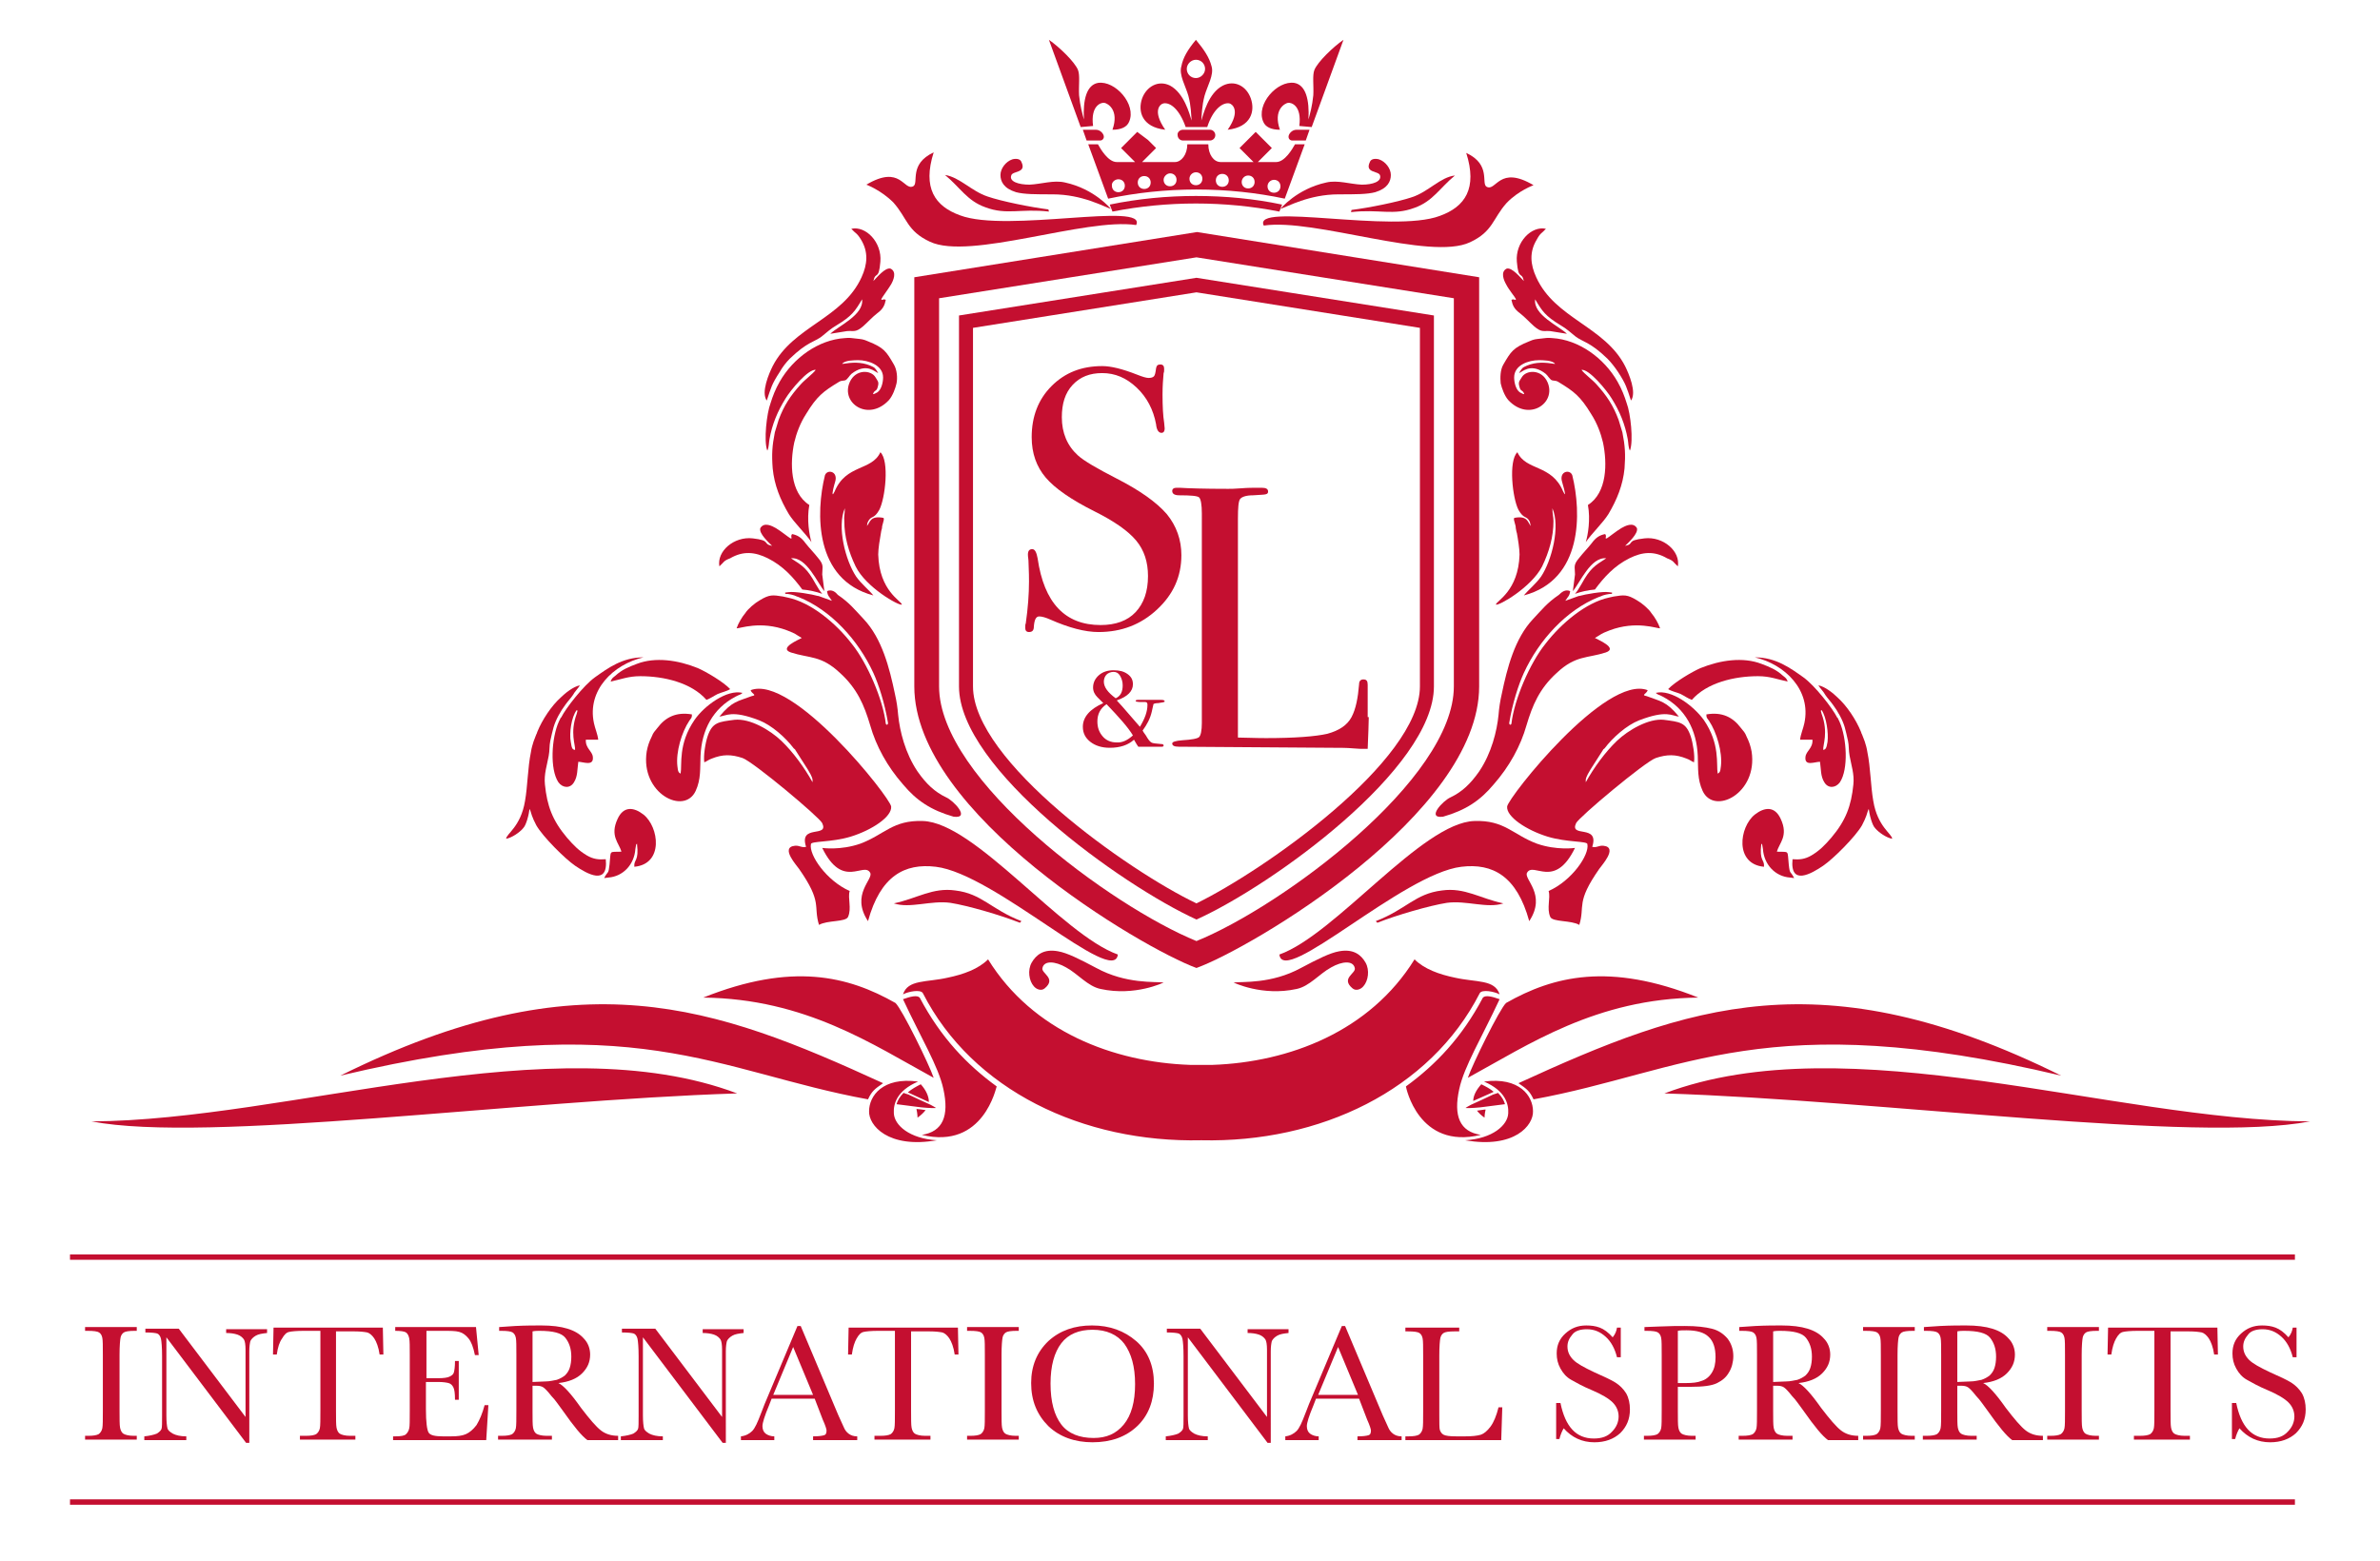 <?xml version="1.0" encoding="utf-8"?>
<!-- Generator: Adobe Illustrator 25.0.1, SVG Export Plug-In . SVG Version: 6.00 Build 0)  -->
<svg version="1.1" id="Layer_1" xmlns="http://www.w3.org/2000/svg" xmlns:xlink="http://www.w3.org/1999/xlink" x="0px" y="0px"
	 viewBox="0 0 442 290" style="enable-background:new 0 0 442 290;" xml:space="preserve">
<style type="text/css">
	.st0{opacity:8.000000e-02;}
	.st1{fill:#DD102D;}
	.st2{fill-rule:evenodd;clip-rule:evenodd;fill:#DD102D;}
	.st3{fill-rule:evenodd;clip-rule:evenodd;}
	.st4{fill:none;stroke:#000000;stroke-width:0.559;stroke-miterlimit:10;}
	.st5{fill:#C40F30;}
	.st6{fill-rule:evenodd;clip-rule:evenodd;fill:#C40F30;}
	.st7{fill:#C40F30;stroke:#C40F30;stroke-miterlimit:10;}
	.st8{fill:none;stroke:#000000;stroke-width:0.287;stroke-miterlimit:10;}
	.st9{fill:#BF0428;}
	.st10{opacity:8.000000e-02;fill:none;stroke:#000000;stroke-width:2;stroke-miterlimit:10;}
	.st11{fill:#FFFFFF;}
</style>
<g>
	<path class="st5" d="M219.4,103.1c0,4-1.5,7.3-4.5,10.1c-3,2.8-6.6,4.2-10.9,4.2c-2.5,0-5.5-0.8-8.9-2.3c-0.9-0.4-1.6-0.6-2.1-0.6
		c-0.6,0-0.9,0.6-1,1.9c0,0.7-0.3,1-0.9,1c-0.5,0-0.7-0.3-0.7-0.8c0-0.4,0-0.6,0.1-0.8c0.4-2.8,0.6-5.4,0.6-7.8c0-0.5,0-1.7-0.1-3.9
		c0-0.3-0.1-0.6-0.1-1.1c0-0.7,0.3-1,0.8-1c0.5,0,0.8,0.6,1,1.7c1.2,8.3,5.1,12.4,11.7,12.4c2.8,0,5-0.8,6.5-2.4
		c1.5-1.6,2.3-3.8,2.3-6.7c0-2.6-0.7-4.8-2.2-6.6c-1.5-1.8-4.1-3.6-7.7-5.4c-4.4-2.2-7.4-4.3-9.1-6.3c-1.7-2-2.6-4.5-2.6-7.5
		c0-3.8,1.2-7,3.7-9.5c2.5-2.5,5.6-3.7,9.4-3.7c1.6,0,3.7,0.5,6.5,1.6c1,0.4,1.7,0.6,2.1,0.6c0.5,0,0.8-0.1,1-0.3
		c0.2-0.2,0.3-0.7,0.4-1.5c0.1-0.5,0.3-0.7,0.8-0.7c0.5,0,0.7,0.3,0.7,0.8c0,0.4,0,0.6-0.1,0.8c-0.1,1.1-0.2,2.4-0.2,4
		c0,2.2,0.1,4,0.3,5.2l0.1,1.1c0,0.5-0.2,0.8-0.6,0.8c-0.5,0-0.9-0.5-1-1.6c-0.5-2.7-1.7-5-3.6-6.8c-1.9-1.8-4-2.7-6.4-2.7
		c-2.3,0-4.1,0.7-5.5,2.2c-1.4,1.5-2,3.5-2,6c0,2.9,1,5.3,3,7.1c1.1,1,3.5,2.4,7.2,4.3c4.3,2.2,7.4,4.4,9.3,6.6
		C218.5,97.7,219.4,100.3,219.4,103.1z"/>
</g>
<g>
	<path class="st5" d="M216.3,130.3c0,0.1-0.4,0.2-1.2,0.3c-0.5,0-0.8,0.1-0.9,0.2c0,0,0,0.2-0.1,0.5l-0.2,0.9
		c-0.3,1.3-0.9,2.4-1.7,3.5c0.1,0.2,0.3,0.5,0.6,0.9c0.4,0.7,0.7,1.1,1,1.3c0.3,0.2,0.9,0.2,1.8,0.3c0.4,0,0.5,0.1,0.5,0.3
		c0,0.1-0.1,0.2-0.3,0.2c-0.2,0-0.6,0-1.1,0c-0.6,0-1.1,0-1.6,0c-0.7,0-1.3,0-1.7,0c-0.1-0.1-0.4-0.6-0.8-1.3
		c-1.1,1-2.6,1.5-4.5,1.5c-1.5,0-2.7-0.4-3.6-1.1s-1.4-1.6-1.4-2.8c0-1.8,1.3-3.3,3.8-4.4c-0.6-0.6-1-1-1.1-1.1
		c-0.5-0.5-0.8-1.1-0.8-1.8c0-0.9,0.4-1.7,1.1-2.3s1.6-0.9,2.7-0.9c1.1,0,1.9,0.2,2.6,0.7c0.7,0.5,1,1.1,1,1.9c0,1.3-1,2.3-3,3
		l1,1.1c0.8,0.9,1.9,2.2,3.3,3.8c0.9-1.5,1.4-2.8,1.4-4.1c0-0.3-0.1-0.5-0.4-0.5h-0.2c-0.1,0-0.3,0-0.6,0c-0.7,0-1-0.1-1-0.2
		c0-0.1,0.1-0.2,0.4-0.2c0.3,0,1.3,0,3,0h1.4C216.1,130,216.3,130.1,216.3,130.3z M210.4,136.6c-0.9-1.5-2.6-3.4-4.9-5.8
		c-1.2,0.8-1.7,1.9-1.7,3.2c0,1.1,0.3,2,1,2.8c0.6,0.7,1.5,1.1,2.5,1.1C208.4,138,209.4,137.5,210.4,136.6z M208.5,127.3
		c0-0.7-0.2-1.3-0.5-1.8s-0.7-0.7-1.2-0.7c-0.5,0-1,0.2-1.3,0.5c-0.3,0.3-0.5,0.8-0.5,1.3c0,1,0.7,2,2.2,3.1
		C208.1,129.3,208.5,128.5,208.5,127.3z"/>
</g>
<g>
	<path class="st5" d="M254.2,133.2c0,1.2-0.1,3.2-0.2,5.9h-0.8c-0.3,0-0.9,0-2-0.1c-1.1-0.1-2.3-0.1-3.6-0.1l-28.7-0.2
		c-0.8,0-1.2-0.2-1.2-0.6c0-0.3,0.6-0.5,1.9-0.6c1.7-0.1,2.8-0.3,3.1-0.6c0.3-0.3,0.5-1.2,0.5-2.6V95.4c0-1.7-0.2-2.7-0.5-3
		c-0.3-0.3-1.6-0.4-3.7-0.4c-0.9,0-1.3-0.3-1.3-0.8c0-0.4,0.3-0.6,0.8-0.6h0.6c1.5,0.1,4.5,0.2,9,0.2c0.4,0,1.2,0,2.4-0.1
		c1.2-0.1,2.2-0.1,3-0.1h0.8c0.8,0,1.2,0.2,1.2,0.7c0,0.3-0.1,0.4-0.4,0.5c-0.3,0.1-1,0.1-2.4,0.2c-1.3,0-2.1,0.3-2.4,0.7
		c-0.3,0.4-0.4,1.6-0.4,3.6V137c1.2,0,3,0.1,5.2,0.1c5.4,0,9.2-0.3,11.4-0.8c2.2-0.6,3.7-1.6,4.5-3.1c0.8-1.5,1.2-3.6,1.4-6.1
		c0-0.6,0.3-0.9,0.8-0.9c0.6,0,0.8,0.3,0.8,1v1.7c0,0.1,0,0.3,0,0.6c0,0.3,0,0.6,0,1V133.2z"/>
</g>
<g>
	<path class="st5" d="M15.8,247.2v-0.7h9.6v0.7h-0.4c-1,0-1.7,0.1-2,0.3c-0.3,0.2-0.5,0.5-0.6,0.9c-0.1,0.5-0.2,1.6-0.2,3.3V262
		c0,1.6,0,2.7,0.1,3.2s0.3,0.9,0.6,1.1c0.3,0.2,1,0.4,1.9,0.4h0.6v0.7h-9.6v-0.7h0.6c0.9,0,1.5-0.1,1.9-0.3c0.3-0.2,0.6-0.6,0.7-1.1
		s0.1-1.6,0.1-3.3v-10.3c0-1.7,0-2.7-0.1-3.2s-0.3-0.8-0.6-1c-0.3-0.2-1-0.3-2.1-0.3H15.8z"/>
	<path class="st5" d="M45.7,268l-14.8-19.6v14.5c0,1.2,0.1,2,0.2,2.4s0.5,0.7,1,1c0.6,0.3,1.4,0.5,2.5,0.5v0.7h-7.8v-0.7
		c1-0.1,1.8-0.3,2.3-0.5c0.5-0.3,0.8-0.6,0.9-0.9c0.1-0.3,0.1-1.1,0.1-2.4v-11.1c0-1.6-0.1-2.7-0.2-3.2s-0.4-0.9-0.7-1
		s-1-0.2-2.2-0.2v-0.7h6.2l12.4,16.4v-12.5c0-0.9-0.1-1.6-0.3-1.9s-0.6-0.7-1.2-0.9c-0.6-0.2-1.3-0.3-2.1-0.3v-0.7h7.6v0.7
		c-0.9,0.1-1.6,0.2-2.1,0.5s-0.8,0.6-1,1c-0.1,0.4-0.2,1-0.2,1.9V268H45.7z"/>
	<path class="st5" d="M51.4,251.6h-0.7l0.1-5h20.3l0.1,5h-0.7c-0.2-1.4-0.6-2.4-1-3c-0.4-0.6-0.9-1-1.3-1.1
		c-0.5-0.1-1.3-0.2-2.4-0.2h-3.4V262c0,1.6,0,2.7,0.1,3.2c0.1,0.5,0.3,0.9,0.6,1.1c0.3,0.2,1,0.4,1.9,0.4h1v0.7H55.7v-0.7h1.1
		c0.9,0,1.5-0.1,1.9-0.3c0.3-0.2,0.6-0.6,0.7-1.1s0.1-1.6,0.1-3.3v-14.8h-3.1c-1.3,0-2.3,0.1-2.7,0.2c-0.5,0.1-0.9,0.5-1.3,1.2
		C51.9,249.3,51.6,250.2,51.4,251.6z"/>
	<path class="st5" d="M90,261h0.7l-0.4,6.5H73v-0.7h0.4c1,0,1.7-0.1,2-0.4s0.5-0.6,0.6-1.1c0.1-0.4,0.1-1.5,0.1-3.3v-10.3
		c0-1.6,0-2.6-0.1-3.1c-0.1-0.5-0.3-0.9-0.6-1.1c-0.3-0.2-1-0.3-2-0.3v-0.7h15l0.5,5.2h-0.7c-0.3-1.5-0.7-2.5-1.2-3.1s-1-1-1.7-1.2
		c-0.7-0.2-1.7-0.2-3.2-0.2h-2.9v8.8h2.2c1,0,1.7-0.1,2.1-0.3c0.4-0.2,0.7-0.4,0.8-0.8c0.1-0.4,0.2-1,0.2-2.1h0.7v7.2h-0.7
		c0-1.2-0.1-1.9-0.3-2.3c-0.2-0.4-0.5-0.7-0.9-0.8c-0.4-0.1-1-0.2-1.9-0.2h-2.3v5c0,2.5,0.2,3.9,0.5,4.4s1.2,0.7,2.6,0.7h1.6
		c1.1,0,2-0.1,2.7-0.4c0.7-0.3,1.4-0.9,2-1.7C89.1,263.7,89.6,262.5,90,261z"/>
	<path class="st5" d="M114.7,267.5h-5.6c-1-0.7-2.5-2.5-4.6-5.5c-0.7-0.9-1.3-1.9-2.1-2.7c-0.7-0.9-1.2-1.4-1.5-1.6
		s-0.7-0.3-1.2-0.3h-0.8v4.6c0,1.6,0,2.7,0.1,3.2c0.1,0.5,0.3,0.9,0.6,1.1c0.3,0.2,1,0.4,1.9,0.4h1v0.7h-10v-0.7h0.7
		c0.9,0,1.5-0.1,1.9-0.3c0.3-0.2,0.6-0.6,0.7-1.1s0.1-1.6,0.1-3.3v-10.3c0-1.7,0-2.7-0.1-3.2s-0.3-0.8-0.6-1c-0.3-0.2-1-0.3-2.1-0.3
		h-0.4v-0.7l3-0.2c2-0.1,3.6-0.1,4.8-0.1c2,0,3.6,0.2,4.9,0.6c1.3,0.4,2.3,1,3,1.8c0.8,0.8,1.2,1.9,1.2,3c0,1.4-0.5,2.5-1.5,3.5
		c-1,1-2.5,1.6-4.4,1.8c0.9,0.4,2.3,1.9,4.2,4.6c1.6,2.1,2.8,3.5,3.7,4.2s2,1,3.2,1V267.5z M98.9,256.7c0.8,0,1.6-0.1,2.4-0.1
		s1.5-0.2,2.1-0.3c0.6-0.2,1.1-0.5,1.5-0.8c0.4-0.4,0.7-0.8,0.9-1.4c0.2-0.6,0.3-1.3,0.3-2.1c0-1.5-0.4-2.6-1.1-3.5
		c-0.7-0.9-2.3-1.3-4.8-1.3c-0.4,0-0.8,0-1.3,0.1V256.7z"/>
	<path class="st5" d="M134.2,268l-14.8-19.6v14.5c0,1.2,0.1,2,0.2,2.4s0.5,0.7,1,1c0.6,0.3,1.4,0.5,2.5,0.5v0.7h-7.8v-0.7
		c1-0.1,1.8-0.3,2.3-0.5c0.5-0.3,0.8-0.6,0.9-0.9c0.1-0.3,0.1-1.1,0.1-2.4v-11.1c0-1.6-0.1-2.7-0.2-3.2s-0.4-0.9-0.7-1
		s-1-0.2-2.2-0.2v-0.7h6.2l12.4,16.4v-12.5c0-0.9-0.1-1.6-0.3-1.9s-0.6-0.7-1.2-0.9c-0.6-0.2-1.3-0.3-2.1-0.3v-0.7h7.6v0.7
		c-0.9,0.1-1.6,0.2-2.1,0.5s-0.8,0.6-1,1c-0.1,0.4-0.2,1-0.2,1.9V268H134.2z"/>
	<path class="st5" d="M151.3,259.8h-8l-0.5,1.3c-0.8,1.9-1.2,3.2-1.2,3.8c0,0.6,0.2,1.1,0.6,1.4c0.4,0.3,1,0.5,1.6,0.5v0.7h-6.2
		v-0.7c0.9-0.1,1.6-0.5,2.1-1s1-1.6,1.6-3.2c0.1-0.2,0.3-0.8,0.7-1.8l6.1-14.5h0.6l7,16.6l1,2.2c0.2,0.5,0.5,0.9,0.9,1.2
		s0.9,0.5,1.6,0.5v0.7H151v-0.7c1,0,1.7-0.1,2-0.2c0.4-0.1,0.5-0.4,0.5-0.9c0-0.2-0.2-0.9-0.7-2L151.3,259.8z M151,259.1l-3.7-8.9
		l-3.7,8.9H151z"/>
	<path class="st5" d="M158.2,251.6h-0.7l0.1-5h20.3l0.1,5h-0.7c-0.2-1.4-0.6-2.4-1-3c-0.4-0.6-0.9-1-1.3-1.1
		c-0.5-0.1-1.3-0.2-2.4-0.2h-3.4V262c0,1.6,0,2.7,0.1,3.2c0.1,0.5,0.3,0.9,0.6,1.1c0.3,0.2,1,0.4,1.9,0.4h1v0.7h-10.4v-0.7h1.1
		c0.9,0,1.5-0.1,1.9-0.3c0.3-0.2,0.6-0.6,0.7-1.1s0.1-1.6,0.1-3.3v-14.8h-3.1c-1.3,0-2.3,0.1-2.7,0.2c-0.5,0.1-0.9,0.5-1.3,1.2
		C158.7,249.3,158.4,250.2,158.2,251.6z"/>
	<path class="st5" d="M179.6,247.2v-0.7h9.6v0.7h-0.4c-1,0-1.7,0.1-2,0.3c-0.3,0.2-0.5,0.5-0.6,0.9c-0.1,0.5-0.2,1.6-0.2,3.3V262
		c0,1.6,0,2.7,0.1,3.2s0.3,0.9,0.6,1.1c0.3,0.2,1,0.4,1.9,0.4h0.6v0.7h-9.6v-0.7h0.6c0.9,0,1.5-0.1,1.9-0.3c0.3-0.2,0.6-0.6,0.7-1.1
		s0.1-1.6,0.1-3.3v-10.3c0-1.7,0-2.7-0.1-3.2s-0.3-0.8-0.6-1c-0.3-0.2-1-0.3-2.1-0.3H179.6z"/>
	<path class="st5" d="M191.5,256.9c0-3.2,1.1-5.8,3.2-7.8c2.2-2,4.9-2.9,8.1-2.9c3.3,0,6,1,8.2,2.9c2.2,1.9,3.3,4.6,3.3,7.9
		c0,3.2-1,5.9-3.1,7.9c-2.1,2-4.9,3-8.3,3c-3.3,0-6.1-1-8.2-3C192.6,262.8,191.5,260.2,191.5,256.9z M195.1,257c0,3.4,0.7,5.9,2,7.6
		s3.4,2.5,6,2.5c2.4,0,4.2-0.8,5.6-2.5c1.4-1.7,2.1-4.2,2.1-7.5c0-3.3-0.7-5.7-2-7.5c-1.3-1.7-3.3-2.6-5.9-2.6
		c-2.5,0-4.5,0.8-5.8,2.5S195.1,253.7,195.1,257z"/>
	<path class="st5" d="M235.4,268l-14.8-19.6v14.5c0,1.2,0.1,2,0.2,2.4s0.5,0.7,1,1c0.6,0.3,1.4,0.5,2.5,0.5v0.7h-7.8v-0.7
		c1-0.1,1.8-0.3,2.3-0.5c0.5-0.3,0.8-0.6,0.9-0.9c0.1-0.3,0.1-1.1,0.1-2.4v-11.1c0-1.6-0.1-2.7-0.2-3.2s-0.4-0.9-0.7-1
		s-1-0.2-2.2-0.2v-0.7h6.2l12.4,16.4v-12.5c0-0.9-0.1-1.6-0.3-1.9s-0.6-0.7-1.2-0.9c-0.6-0.2-1.3-0.3-2.1-0.3v-0.7h7.6v0.7
		c-0.9,0.1-1.6,0.2-2.1,0.5s-0.8,0.6-1,1c-0.1,0.4-0.2,1-0.2,1.9V268H235.4z"/>
	<path class="st5" d="M252.4,259.8h-8l-0.5,1.3c-0.8,1.9-1.2,3.2-1.2,3.8c0,0.6,0.2,1.1,0.6,1.4c0.4,0.3,1,0.5,1.6,0.5v0.7h-6.2
		v-0.7c0.9-0.1,1.6-0.5,2.1-1s1-1.6,1.6-3.2c0.1-0.2,0.3-0.8,0.7-1.8l6.1-14.5h0.6l7,16.6l1,2.2c0.2,0.5,0.5,0.9,0.9,1.2
		s0.9,0.5,1.6,0.5v0.7h-8.2v-0.7c1,0,1.7-0.1,2-0.2c0.4-0.1,0.5-0.4,0.5-0.9c0-0.2-0.2-0.9-0.7-2L252.4,259.8z M252.2,259.1
		l-3.7-8.9l-3.7,8.9H252.2z"/>
	<path class="st5" d="M279,261.3l-0.2,6.2h-17.8v-0.7h0.6c0.9,0,1.5-0.1,1.9-0.3c0.3-0.2,0.6-0.6,0.7-1.1s0.1-1.6,0.1-3.3v-10.3
		c0-1.7,0-2.7-0.1-3.2s-0.3-0.8-0.6-1c-0.3-0.2-1-0.3-2.1-0.3h-0.5v-0.7h10v0.7h-0.9c-1,0-1.7,0.1-2,0.3c-0.3,0.2-0.5,0.5-0.6,0.9
		c-0.1,0.5-0.2,1.6-0.2,3.3v11c0,1.5,0,2.5,0.1,2.8s0.3,0.7,0.7,0.9s1.1,0.3,2.4,0.3h1.6c1.3,0,2.2-0.1,2.9-0.3
		c0.6-0.2,1.2-0.7,1.8-1.5s1.1-2,1.5-3.6H279z"/>
	<path class="st5" d="M289,267.3v-6.7h0.8c0.9,4.4,2.9,6.6,6.2,6.6c1.5,0,2.6-0.4,3.4-1.3c0.8-0.8,1.2-1.8,1.2-2.8
		c0-1-0.4-1.9-1.1-2.6c-0.7-0.7-2-1.5-3.9-2.3c-1.7-0.7-2.9-1.4-3.8-1.9c-0.9-0.5-1.5-1.2-2-2.1c-0.5-0.9-0.7-1.8-0.7-2.8
		c0-1.5,0.5-2.7,1.6-3.7s2.3-1.5,3.9-1.5c0.9,0,1.7,0.1,2.5,0.4c0.8,0.3,1.6,0.9,2.4,1.8c0.5-0.6,0.7-1.2,0.8-1.8h0.7v5.5h-0.7
		c-0.4-1.6-1.1-2.9-2.1-3.8s-2.1-1.4-3.5-1.4c-1.2,0-2.2,0.3-2.7,1c-0.6,0.7-0.9,1.4-0.9,2.2c0,1,0.4,1.8,1.1,2.5
		c0.7,0.7,2,1.4,3.9,2.3c1.8,0.8,3.1,1.4,3.9,1.9s1.5,1.2,2,2c0.5,0.9,0.7,1.9,0.7,3c0,1.8-0.6,3.2-1.8,4.4
		c-1.2,1.1-2.8,1.7-4.8,1.7c-2.3,0-4.2-0.9-5.7-2.6c-0.3,0.5-0.6,1.2-0.8,2H289z"/>
	<path class="st5" d="M311.6,257.6v4.4c0,1.6,0,2.7,0.1,3.2s0.3,0.9,0.6,1.1c0.3,0.2,1,0.4,1.9,0.4h0.7v0.7h-9.6v-0.7h0.6
		c0.9,0,1.5-0.1,1.9-0.3c0.3-0.2,0.6-0.6,0.7-1.1s0.1-1.6,0.1-3.3v-10.3c0-1.7,0-2.7-0.1-3.2s-0.3-0.8-0.6-1c-0.3-0.2-1-0.3-2.1-0.3
		h-0.4v-0.7l2.6-0.1c2.1-0.1,3.7-0.1,4.9-0.1c2.2,0,3.8,0.2,5,0.5c1.2,0.3,2.1,0.9,2.9,1.8c0.7,0.9,1.1,2,1.1,3.3
		c0,1.1-0.3,2.2-0.8,3c-0.5,0.9-1.2,1.5-2.2,2c-1,0.5-2.6,0.7-5,0.7H311.6z M311.6,256.9h1.5c1.2,0,2.2-0.1,2.9-0.4
		c0.7-0.2,1.4-0.7,1.9-1.5s0.7-1.7,0.7-2.9c0-1.7-0.4-3-1.3-3.8c-0.8-0.8-2.2-1.2-4.1-1.2c-0.7,0-1.2,0-1.6,0.1V256.9z"/>
	<path class="st5" d="M345.1,267.5h-5.6c-1-0.7-2.5-2.5-4.6-5.5c-0.7-0.9-1.3-1.9-2.1-2.7c-0.7-0.9-1.2-1.4-1.5-1.6
		s-0.7-0.3-1.2-0.3h-0.8v4.6c0,1.6,0,2.7,0.1,3.2c0.1,0.5,0.3,0.9,0.6,1.1c0.3,0.2,1,0.4,1.9,0.4h1v0.7h-10v-0.7h0.7
		c0.9,0,1.5-0.1,1.9-0.3c0.3-0.2,0.6-0.6,0.7-1.1s0.1-1.6,0.1-3.3v-10.3c0-1.7,0-2.7-0.1-3.2s-0.3-0.8-0.6-1c-0.3-0.2-1-0.3-2.1-0.3
		H323v-0.7l3-0.2c2-0.1,3.6-0.1,4.8-0.1c2,0,3.6,0.2,4.9,0.6c1.3,0.4,2.3,1,3,1.8c0.8,0.8,1.2,1.9,1.2,3c0,1.4-0.5,2.5-1.5,3.5
		c-1,1-2.5,1.6-4.4,1.8c0.9,0.4,2.3,1.9,4.2,4.6c1.6,2.1,2.8,3.5,3.7,4.2s2,1,3.2,1V267.5z M329.3,256.7c0.8,0,1.6-0.1,2.4-0.1
		s1.5-0.2,2.1-0.3c0.6-0.2,1.1-0.5,1.5-0.8c0.4-0.4,0.7-0.8,0.9-1.4c0.2-0.6,0.3-1.3,0.3-2.1c0-1.5-0.4-2.6-1.1-3.5
		c-0.7-0.9-2.3-1.3-4.8-1.3c-0.4,0-0.8,0-1.3,0.1V256.7z"/>
	<path class="st5" d="M346,247.2v-0.7h9.6v0.7h-0.4c-1,0-1.7,0.1-2,0.3c-0.3,0.2-0.5,0.5-0.6,0.9c-0.1,0.5-0.2,1.6-0.2,3.3V262
		c0,1.6,0,2.7,0.1,3.2s0.3,0.9,0.6,1.1c0.3,0.2,1,0.4,1.9,0.4h0.6v0.7H346v-0.7h0.6c0.9,0,1.5-0.1,1.9-0.3c0.3-0.2,0.6-0.6,0.7-1.1
		s0.1-1.6,0.1-3.3v-10.3c0-1.7,0-2.7-0.1-3.2s-0.3-0.8-0.6-1c-0.3-0.2-1-0.3-2.1-0.3H346z"/>
	<path class="st5" d="M379.3,267.5h-5.6c-1-0.7-2.5-2.5-4.6-5.5c-0.7-0.9-1.3-1.9-2.1-2.7c-0.7-0.9-1.2-1.4-1.5-1.6
		s-0.7-0.3-1.2-0.3h-0.8v4.6c0,1.6,0,2.7,0.1,3.2c0.1,0.5,0.3,0.9,0.6,1.1c0.3,0.2,1,0.4,1.9,0.4h1v0.7h-10v-0.7h0.7
		c0.9,0,1.5-0.1,1.9-0.3c0.3-0.2,0.6-0.6,0.7-1.1s0.1-1.6,0.1-3.3v-10.3c0-1.7,0-2.7-0.1-3.2s-0.3-0.8-0.6-1c-0.3-0.2-1-0.3-2.1-0.3
		h-0.4v-0.7l3-0.2c2-0.1,3.6-0.1,4.8-0.1c2,0,3.6,0.2,4.9,0.6c1.3,0.4,2.3,1,3,1.8c0.8,0.8,1.2,1.9,1.2,3c0,1.4-0.5,2.5-1.5,3.5
		c-1,1-2.5,1.6-4.4,1.8c0.9,0.4,2.3,1.9,4.2,4.6c1.6,2.1,2.8,3.5,3.7,4.2s2,1,3.2,1V267.5z M363.5,256.7c0.8,0,1.6-0.1,2.4-0.1
		s1.5-0.2,2.1-0.3c0.6-0.2,1.1-0.5,1.5-0.8c0.4-0.4,0.7-0.8,0.9-1.4c0.2-0.6,0.3-1.3,0.3-2.1c0-1.5-0.4-2.6-1.1-3.5
		c-0.7-0.9-2.3-1.3-4.8-1.3c-0.4,0-0.8,0-1.3,0.1V256.7z"/>
	<path class="st5" d="M380.2,247.2v-0.7h9.6v0.7h-0.4c-1,0-1.7,0.1-2,0.3c-0.3,0.2-0.5,0.5-0.6,0.9c-0.1,0.5-0.2,1.6-0.2,3.3V262
		c0,1.6,0,2.7,0.1,3.2s0.3,0.9,0.6,1.1c0.3,0.2,1,0.4,1.9,0.4h0.6v0.7h-9.6v-0.7h0.6c0.9,0,1.5-0.1,1.9-0.3c0.3-0.2,0.6-0.6,0.7-1.1
		s0.1-1.6,0.1-3.3v-10.3c0-1.7,0-2.7-0.1-3.2s-0.3-0.8-0.6-1c-0.3-0.2-1-0.3-2.1-0.3H380.2z"/>
	<path class="st5" d="M392.1,251.6h-0.7l0.1-5h20.3l0.1,5h-0.7c-0.2-1.4-0.6-2.4-1-3c-0.4-0.6-0.9-1-1.3-1.1
		c-0.5-0.1-1.3-0.2-2.4-0.2h-3.4V262c0,1.6,0,2.7,0.1,3.2c0.1,0.5,0.3,0.9,0.6,1.1c0.3,0.2,1,0.4,1.9,0.4h1v0.7h-10.4v-0.7h1.1
		c0.9,0,1.5-0.1,1.9-0.3c0.3-0.2,0.6-0.6,0.7-1.1s0.1-1.6,0.1-3.3v-14.8H397c-1.3,0-2.3,0.1-2.7,0.2c-0.5,0.1-0.9,0.5-1.3,1.2
		C392.6,249.3,392.3,250.2,392.1,251.6z"/>
	<path class="st5" d="M414.5,267.3v-6.7h0.8c0.9,4.4,2.9,6.6,6.2,6.6c1.5,0,2.6-0.4,3.4-1.3c0.8-0.8,1.2-1.8,1.2-2.8
		c0-1-0.4-1.9-1.1-2.6c-0.7-0.7-2-1.5-3.9-2.3c-1.7-0.7-2.9-1.4-3.8-1.9c-0.9-0.5-1.5-1.2-2-2.1c-0.5-0.9-0.7-1.8-0.7-2.8
		c0-1.5,0.5-2.7,1.6-3.7s2.3-1.5,3.9-1.5c0.9,0,1.7,0.1,2.5,0.4c0.8,0.3,1.6,0.9,2.4,1.8c0.5-0.6,0.7-1.2,0.8-1.8h0.7v5.5h-0.7
		c-0.4-1.6-1.1-2.9-2.1-3.8s-2.1-1.4-3.5-1.4c-1.2,0-2.2,0.3-2.7,1c-0.6,0.7-0.9,1.4-0.9,2.2c0,1,0.4,1.8,1.1,2.5
		c0.7,0.7,2,1.4,3.9,2.3c1.8,0.8,3.1,1.4,3.9,1.9s1.5,1.2,2,2c0.5,0.9,0.7,1.9,0.7,3c0,1.8-0.6,3.2-1.8,4.4
		c-1.2,1.1-2.8,1.7-4.8,1.7c-2.3,0-4.2-0.9-5.7-2.6c-0.3,0.5-0.6,1.2-0.8,2H414.5z"/>
</g>
<path class="st6" d="M166.3,186.3c-8.8-5-19.2-7.6-35.7-1c19,0.2,31.6,8.8,42.8,14.9C172.6,197.8,167.5,187.4,166.3,186.3
	L166.3,186.3z M278.2,203c0.7,0.7,1.1,1.4,1.3,2.1c-1.3,0.2-2.6,0.3-3.9,0.5c-0.5,0.1-3,0.3-3.4,0.2c-0.1,0,0.8-0.5,1-0.6
	c1.4-0.6,2.8-1.3,4.1-1.9C277.7,203.2,277.9,203.1,278.2,203L278.2,203z M167.8,203c-0.7,0.7-1.1,1.4-1.3,2.1
	c1.3,0.2,2.6,0.3,3.9,0.5c0.5,0.1,3,0.3,3.4,0.2c0.1,0-0.8-0.5-1-0.6c-1.4-0.6-2.8-1.3-4.1-1.9C168.3,203.2,168.1,203.1,167.8,203
	L167.8,203z M284.8,204.2c28-5.1,43.3-17.4,98-4.4c-44.6-22.1-69.4-13-100.8,1.4C283.6,202.3,284.1,202.7,284.8,204.2L284.8,204.2z
	 M161.2,204.2c-28-5.1-43.3-17.4-98-4.4c44.6-22.1,69.4-13,100.8,1.4C162.4,202.3,161.9,202.7,161.2,204.2L161.2,204.2z
	 M183.5,178.2c8.3,13.4,23.3,19.1,37.5,19.6v0c0.7,0,1.4,0,2.1,0s1.4,0,2.1,0v0c14.2-0.5,29.2-6.2,37.5-19.6
	c1.8,1.8,4.6,2.8,7.5,3.4c4,0.9,7.4,0.3,8.3,3.1c-0.9-0.5-3.3-1-3.7-0.2c-9.2,18-29.7,27.8-51.7,27.3c-22,0.5-42.5-9.3-51.7-27.3
	c-0.4-0.8-2.8-0.3-3.7,0.2c0.9-2.8,4.4-2.2,8.3-3.1C178.9,181,181.7,180,183.5,178.2L183.5,178.2z M277.4,202.8
	c-0.7-0.6-1.5-1-2.3-1.4c-1,1.1-1.5,2.2-1.5,3.1l3.6-1.6L277.4,202.8L277.4,202.8z M274.3,206.3c0.3,0.4,0.8,0.9,1.4,1.3
	c0,0,0-0.7,0.2-1.5l-0.2,0L274.3,206.3L274.3,206.3z M168.6,202.9c0.7-0.6,1.6-1.1,2.4-1.5c1,1.1,1.5,2.3,1.5,3.2l0,0.1l-3.7-1.7
	L168.6,202.9L168.6,202.9z M171.9,206.2c-0.4,0.5-0.8,0.9-1.5,1.4c0,0,0-0.7-0.2-1.6l0.1,0C170.6,206,171.2,206.1,171.9,206.2
	L171.9,206.2z M272.1,211.8c5.1-0.3,7.9-2.8,8-5c0.1-1.7-0.5-4.2-4.5-5.9c6.6-0.9,9.1,2.7,9.1,5.5
	C284.8,209,281.3,213.4,272.1,211.8L272.1,211.8z M174,211.8c-5.1-0.3-7.9-2.8-8-5c-0.1-1.7,0.5-4.2,4.5-5.9
	c-6.6-0.9-9.1,2.7-9.1,5.5C161.3,209,164.9,213.4,174,211.8L174,211.8z M275,210.8c-3.9-0.6-5.1-3.5-4-8.5c0.9-4.2,4.2-9.6,7.5-16.7
	c-1.4-0.5-2.6-0.8-3.1-0.3c-3.9,7.4-8.8,12.5-14.3,16.5C261.1,201.9,263.4,213.6,275,210.8L275,210.8z M171.2,210.8
	c3.9-0.6,5.1-3.5,4-8.5c-0.9-4.2-4.2-9.6-7.5-16.7c1.4-0.5,2.6-0.8,3.1-0.3c3.9,7.4,8.8,12.5,14.3,16.5
	C185,201.9,182.7,213.6,171.2,210.8L171.2,210.8z M309.1,203.1c34.2-12.9,83.2,5,119.9,5.2C407.6,212.4,350.3,204.4,309.1,203.1
	L309.1,203.1z M136.9,203.1c-34.2-12.9-83.2,5-119.9,5.2C38.4,212.4,95.7,204.4,136.9,203.1L136.9,203.1z M279.7,186.3
	c8.8-5,19.2-7.6,35.7-1c-19,0.2-31.6,8.8-42.8,14.9C273.4,197.8,278.5,187.4,279.7,186.3L279.7,186.3z"/>
<path class="st6" d="M222.1,7.4c1.5,1.8,2.5,3.3,2.9,4.9c0.5,1.6-0.8,3.7-1.3,5.5c-0.5,1.9-0.5,3.4-0.6,4.6c0.4-1.2,1.3-5.1,4-6.5
	c2.2-1.1,4.4,0.1,5.2,2.4c0.8,2.3,0.1,5.3-4.3,5.8c2.5-3.6,0.8-4.8,0.3-4.9c-1.2-0.2-3,1-4.1,4.4h-2h-2c-1.2-3.4-2.9-4.6-4.1-4.4
	c-0.6,0.1-2.2,1.3,0.3,4.9c-4.4-0.5-5.1-3.5-4.3-5.8c0.8-2.2,3-3.5,5.2-2.4c2.6,1.4,3.6,5.2,4,6.5c-0.1-1.2-0.1-2.7-0.6-4.6
	c-0.5-1.8-1.8-3.9-1.3-5.5C219.7,10.7,220.6,9.2,222.1,7.4L222.1,7.4z M206.1,38c5.3-1.1,10.7-1.6,16-1.6c5.4,0,10.8,0.5,16,1.6
	l-0.5,1.3c-5.1-1-10.3-1.5-15.5-1.5c-5.2,0-10.4,0.5-15.5,1.5L206.1,38L206.1,38z M236.6,33.4c0.7,0,1.2,0.5,1.2,1.2
	c0,0.7-0.5,1.2-1.2,1.2c-0.7,0-1.2-0.5-1.2-1.2C235.4,33.9,236,33.4,236.6,33.4L236.6,33.4z M231.8,32.6c0.7,0,1.2,0.5,1.2,1.2
	c0,0.7-0.5,1.2-1.2,1.2c-0.7,0-1.2-0.5-1.2-1.2C230.6,33.2,231.1,32.6,231.8,32.6L231.8,32.6z M227,32.3c0.7,0,1.2,0.5,1.2,1.2
	c0,0.7-0.5,1.2-1.2,1.2c-0.7,0-1.2-0.5-1.2-1.2C225.8,32.8,226.3,32.3,227,32.3L227,32.3z M222.1,32c0.7,0,1.2,0.5,1.2,1.2
	c0,0.7-0.5,1.2-1.2,1.2c-0.7,0-1.2-0.5-1.2-1.2C220.9,32.5,221.5,32,222.1,32L222.1,32z M217.3,32.2c0.7,0,1.2,0.5,1.2,1.2
	c0,0.7-0.5,1.2-1.2,1.2c-0.7,0-1.2-0.5-1.2-1.2C216.1,32.8,216.7,32.2,217.3,32.2L217.3,32.2z M212.5,32.7c0.7,0,1.2,0.5,1.2,1.2
	c0,0.7-0.5,1.2-1.2,1.2c-0.7,0-1.2-0.5-1.2-1.2C211.3,33.2,211.8,32.7,212.5,32.7L212.5,32.7z M207.7,33.3c0.7,0,1.2,0.5,1.2,1.2
	c0,0.7-0.5,1.2-1.2,1.2s-1.2-0.5-1.2-1.2C206.4,33.9,207,33.3,207.7,33.3L207.7,33.3z M222.1,11.1c1,0,1.7,0.8,1.7,1.7
	s-0.8,1.7-1.7,1.7c-1,0-1.7-0.8-1.7-1.7S221.2,11.1,222.1,11.1L222.1,11.1z M219.7,24.1h5c0.6,0,1,0.5,1,1l0,0c0,0.6-0.5,1-1,1h-5
	c-0.6,0-1-0.5-1-1l0,0C218.6,24.6,219.1,24.1,219.7,24.1L219.7,24.1z M211.2,24.5l-1.5,1.5l-1.5,1.5l1.5,1.5l1.1,1.1h-3.4
	c-1.6,0-3-2.4-3.5-3.3l-1.8,0l3.7,10.1c5.2-1.1,10.7-1.7,16.4-1.7c5.7,0,11.2,0.6,16.4,1.7l3.7-10.1l-1.8,0
	c-0.5,0.9-1.9,3.3-3.5,3.3h-3.4l1.1-1.1l1.5-1.5l-1.5-1.5l-1.5-1.5l-1.5,1.5l-1.5,1.5l1.5,1.5l1.1,1.1h-6.1c-1.3,0-2.3-1.4-2.3-3.3
	h-0.9h-0.9h-2.1c0,1.9-1.1,3.3-2.3,3.3h-6.1l1.1-1.1l1.5-1.5l-1.5-1.5L211.2,24.5L211.2,24.5z M204.3,26.1h-2.5l-0.7-2h2.4
	c0.9,0,1.5,0.8,1.5,1.3C205,25.8,204.7,26.1,204.3,26.1L204.3,26.1z M240,26.1h2.5l0.7-2h-2.4c-0.9,0-1.5,0.8-1.5,1.3
	C239.3,25.8,239.6,26.1,240,26.1L240,26.1z M194.8,7.4c1.9,1.3,4.8,4.1,5.4,5.6c0.4,1,0.1,2.9,0.2,4.7c0.2,2,0.6,3.4,0.9,4.5
	c-0.2-3.7,0.5-6.4,2.6-6.8c3.2-0.5,7.2,4,5.8,7.2c-0.4,1-1.5,1.5-3.1,1.5c1.3-3.7-0.9-4.9-1.5-5c-0.6-0.1-2.6,0.5-2.1,4.3l-2.3,0.2
	L194.8,7.4L194.8,7.4z M249.5,7.4c-1.9,1.3-4.8,4.1-5.4,5.6c-0.4,1-0.1,2.9-0.2,4.7c-0.2,2-0.6,3.4-0.9,4.5c0.2-3.7-0.5-6.4-2.6-6.8
	c-3.2-0.5-7.2,4-5.8,7.2c0.4,1,1.5,1.5,3.1,1.5c-1.3-3.7,0.9-4.9,1.5-5c0.6-0.1,2.6,0.5,2.1,4.3l2.3,0.2L249.5,7.4L249.5,7.4z"/>
<path class="st6" d="M169.8,51.5l0,76c0,23.7,42.3,48.6,52.4,52.3c10.2-3.7,52.5-28.6,52.5-52.3l0-76l-52.4-8.4L169.8,51.5
	L169.8,51.5z M174.4,55.4l0,72.1c0,17.4,32.1,40.9,47.8,47.3c15.8-6.4,47.8-30,47.8-47.3l0-72.1l-47.8-7.6L174.4,55.4L174.4,55.4z"
	/>
<path class="st6" d="M178.1,58.6l0,68.9c0,15.3,30.1,36.9,44.1,43.3c14-6.3,44.1-28,44.1-43.3l0-68.9l-44.1-7L178.1,58.6L178.1,58.6
	z M180.7,60.9l0,66.6c0,13.9,28.9,34.3,41.5,40.3c12.5-6.1,41.5-26.4,41.5-40.3l0-66.6l-41.5-6.6L180.7,60.9L180.7,60.9z"/>
<path class="st6" d="M284.8,34.4c-6.4-3.8-6.9,1.2-8.7,0.3c-1.1-0.6,0.9-4.1-3.8-6.3c2.1,6.6-0.2,10-4.9,11.7
	c-8.7,3.3-34.9-2.6-32.7,1.8c9.4-1.4,30.9,6.6,38.3,3.1c4.3-2,4.2-4.4,6.8-7.3C282,35.4,284.8,34.4,284.8,34.4L284.8,34.4z"/>
<path class="st6" d="M160.9,34.3c6.4-3.8,6.9,1.2,8.7,0.3c1.1-0.6-0.9-4.1,3.8-6.3c-2.1,6.6,0.2,10,4.9,11.7
	c8.7,3.3,34.9-2.6,32.7,1.8c-9.4-1.4-30.9,6.6-38.3,3.1c-4.3-2-4.2-4.4-6.8-7.3C163.6,35.3,160.9,34.3,160.9,34.3L160.9,34.3z"/>
<path class="st6" d="M206.3,38.8c-1.3-0.4-5.3-2.7-10.8-2.7c-3.1,0-5.3,0-6.8-0.4c-2.3-0.7-2.9-2-2.9-3.2c0-1.2,1-2.5,2.2-2.9
	c0.7-0.2,1.5-0.1,1.7,0.5c1,2.1-1.7,1.6-1.9,2.5c-0.4,1.1,1.3,1.7,3.4,1.7c2.2-0.1,4.5-0.9,6.6-0.4
	C203.3,35.1,206.3,38.8,206.3,38.8L206.3,38.8z"/>
<path class="st6" d="M237.8,38.8c1.3-0.4,5.3-2.7,10.8-2.7c3.1,0,5.3,0,6.8-0.4c2.3-0.7,2.9-2,2.9-3.2c0-1.2-1-2.5-2.2-2.9
	c-0.7-0.2-1.5-0.1-1.7,0.5c-1,2.1,1.7,1.6,1.9,2.5c0.3,1.1-1.3,1.7-3.4,1.7c-2.2-0.1-4.5-0.9-6.6-0.4
	C240.8,35.1,237.8,38.8,237.8,38.8L237.8,38.8z"/>
<path class="st6" d="M262.3,36.6c-2.6,0.9-8.1,2-11.3,2.4l-0.1,0.4c5.3-0.6,7.8,0.7,11.8-0.8c3.4-1.2,4.7-3.7,7.5-6
	C267.5,32.9,265.3,35.6,262.3,36.6L262.3,36.6z"/>
<path class="st6" d="M183.4,36.5c2.6,0.9,8.1,2,11.3,2.4l0.1,0.4c-5.3-0.6-7.8,0.7-11.8-0.8c-3.4-1.2-4.7-3.7-7.5-6
	C178.2,32.9,180.4,35.5,183.4,36.5L183.4,36.5z"/>
<path class="st6" d="M153.6,109.8c0.1,0.9,0.4,1,0.9,1.8l-2.5-0.9c0,0-0.1,0-0.1,0c-1-0.3-4.4-0.9-5.5-0.7c-1,0.1-0.4,0.1-0.6,0.3
	c0.7,0,1.6,0.2,2.2,0.5l0.3,0.1c6,2.4,11.1,8,13.9,14.1c1,2.2,2.1,5.6,2.7,9.2c0.1,0.4-0.3,0.6-0.4,0.2c-0.5-4.4-3.4-11.2-6.3-14.8
	c-3-3.9-7.6-7.7-11.9-8.6l-0.9-0.2c-1.9-0.3-2.5-0.4-4.3,0.7c-0.9,0.5-2.2,1.6-2.7,2.4c-0.6,0.7-1.3,1.9-1.6,2.8
	c0.5,0.1,4.4-1.5,9.4,0.4c1.8,0.7,1.3,0.6,2.7,1.4c-0.5,0.3-4.4,1.9-2,2.7c3.4,1.1,5.6,0.5,9.1,3.8c3.2,2.9,4.5,6,5.6,9.7
	c1.1,3.9,3.2,7.7,6.1,11c2.5,3,5.2,4.8,9.4,6c3.2,0.4,0-3-1.4-3.6c-2.1-1-3.7-2.5-5.3-4.8c-2.3-3.4-3.3-7.5-3.6-10.5
	c-0.1-1.3-0.3-2.6-0.6-3.9c-1-4.8-2.4-10.3-5.8-13.9c-1.7-1.8-2.6-3-4.8-4.5C155.2,110,154.5,109.4,153.6,109.8L153.6,109.8z"/>
<path class="st6" d="M291.6,109.8c-0.1,0.9-0.4,1-0.9,1.8l2.5-0.9c0,0,0.1,0,0.1,0c1-0.3,4.4-0.9,5.5-0.7c1,0.1,0.4,0.1,0.6,0.3
	c-0.7,0-1.6,0.2-2.2,0.5l-0.3,0.1c-6,2.4-11.1,8-13.9,14.1c-1,2.2-2.1,5.6-2.7,9.2c-0.1,0.4,0.3,0.6,0.4,0.2
	c0.5-4.4,3.4-11.2,6.3-14.8c3-3.9,7.6-7.7,11.8-8.6l0.9-0.2c1.9-0.3,2.5-0.4,4.3,0.7c0.9,0.5,2.2,1.6,2.7,2.4
	c0.6,0.7,1.3,1.9,1.6,2.8c-0.5,0.1-4.4-1.5-9.4,0.4c-1.8,0.7-1.3,0.6-2.7,1.4c0.5,0.3,4.4,1.9,2,2.7c-3.4,1.1-5.6,0.5-9.1,3.8
	c-3.2,2.9-4.5,6-5.6,9.7c-1.1,3.9-3.2,7.7-6.1,11c-2.5,3-5.2,4.8-9.4,6c-3.2,0.4,0-3,1.4-3.6c2.1-1,3.7-2.5,5.3-4.8
	c2.3-3.4,3.3-7.5,3.6-10.5c0.1-1.3,0.3-2.6,0.6-3.9c1-4.8,2.4-10.3,5.8-13.9c1.7-1.8,2.6-3,4.8-4.5C290,110,290.7,109.4,291.6,109.8
	L291.6,109.8z"/>
<path class="st6" d="M146.5,95.5c-1.6-2.7-2.7-5.4-3-8.5c-0.2-2.6-0.1-4.2,0.4-6.7l0.7-2.3c1-2.7,2.2-4.5,4.1-6.6
	c0.8-0.9,2.2-1.9,2.8-2.7c-1.4-0.2-4.7,3.8-5.6,5.3c-1.5,2.4-2.5,4.8-3,7.6c-0.1,0.5-0.1,1.6-0.4,2.1c-0.7-1.8-0.1-7,0.6-8.8
	c0.4-1.3,0.9-2.6,1.7-4c2.5-4.4,7.2-7.8,12.1-8.1c1-0.1,1.2,0,2.2,0.1c0.9,0.1,1.2,0.1,2.1,0.5c3,1.2,3.4,1.9,4.8,4.3
	c0.6,1,0.7,2.5,0.5,3.5c-0.2,0.9-0.7,2.3-1.4,3.1c-3.8,4.1-9,0.6-7.3-3.3c1.1-2.5,4-2.3,4.8-0.9c0.4,0.7,0.7,0.8,0.4,1.8
	c-0.2,0.8-0.5,0.5-0.8,1.1c-0.1,0.2-0.2,0.4,0.7-0.1c0.8-0.5,1.1-1.9,1.1-2.8c0-2.3-2.8-3.2-4.6-3.2c-0.6,0-2.6,0-3,0.7
	c1.9-0.3,3.5-0.4,5.2,0.3c0.9,0.4,0.9,0.4,1.5,1.4c-0.6-0.2-2-1.8-4.5-0.2c-0.8,0.5-0.8,0.8-1.3,1.3c-0.4,0.5-0.9,0.1-1.6,0.6
	c-2.8,1.7-4,2.6-6,5.9c-1.1,1.7-1.8,3.6-2.2,5.3c-0.8,3.8-0.8,9.3,2.8,11.6c-0.5,2.7,0,5.6,0.4,6.9
	C149.6,99.1,147.5,97.1,146.5,95.5L146.5,95.5z"/>
<path class="st6" d="M298.7,95.5c1.6-2.7,2.7-5.4,3-8.5c0.2-2.6,0.1-4.2-0.4-6.7l-0.7-2.3c-1-2.7-2.2-4.5-4.1-6.6
	c-0.8-0.9-2.2-1.9-2.8-2.7c1.4-0.2,4.7,3.8,5.6,5.3c1.5,2.4,2.5,4.8,3,7.6c0.1,0.5,0.1,1.6,0.4,2.1c0.7-1.8,0.1-7-0.6-8.8
	c-0.4-1.3-0.9-2.6-1.7-4c-2.5-4.4-7.2-7.8-12.1-8.1c-1-0.1-1.2,0-2.2,0.1c-0.9,0.1-1.2,0.1-2.1,0.5c-3,1.2-3.4,1.9-4.8,4.3
	c-0.6,1-0.6,2.5-0.5,3.5c0.2,0.9,0.7,2.3,1.4,3.1c3.8,4.1,9,0.6,7.3-3.3c-1.1-2.5-4-2.3-4.8-0.9c-0.4,0.7-0.7,0.8-0.4,1.8
	c0.2,0.8,0.5,0.5,0.8,1.1c0.1,0.2,0.2,0.4-0.7-0.1c-0.8-0.5-1.1-1.9-1.1-2.8c0-2.3,2.7-3.2,4.6-3.2c0.6,0,2.6,0,3,0.7
	c-1.9-0.3-3.5-0.4-5.2,0.3c-0.9,0.4-0.9,0.4-1.5,1.4c0.6-0.2,2-1.8,4.5-0.2c0.8,0.5,0.8,0.8,1.3,1.3c0.4,0.5,0.9,0.1,1.6,0.6
	c2.8,1.7,4,2.6,6,5.9c1.1,1.7,1.8,3.6,2.2,5.3c0.8,3.8,0.8,9.3-2.8,11.6c0.5,2.7,0,5.6-0.4,6.9C295.6,99.1,297.7,97.1,298.7,95.5
	L298.7,95.5z"/>
<path class="st6" d="M156.9,94.4c-1.5,3.4,0.1,9.7,2.1,12.7c1,1.4,2.3,2.4,3.2,3.5c-11-2.9-10.7-15.4-9-22.3
	c0.4-1.2,2.5-0.8,1.9,1.2c-0.1,0.3-0.7,2.4-0.4,2.3c0,0,0.1-0.1,0.3-0.5c2.1-5.1,6.9-3.8,8.5-7.3c1.7,1.6,0.9,8.6-0.2,10.7
	c-1,1.8-1.5,1-2.1,2.2c-0.2,0.4-0.1,0.5-0.2,0.8c0.6-0.6,0.5-2,3.1-1.5c0.1,0.4,0,0.4-0.1,0.9c-0.1,0.4-0.2,0.6-0.2,1
	c-0.1,0.4-0.2,0.7-0.2,0.9c-0.2,1.1-0.5,2.9-0.5,4c0.2,6.8,4.3,8.6,4.4,9.3c-0.5,0.3-6.7-3.2-8.6-7.1c-1.3-2.7-2.1-5.5-2.1-8.4
	C156.7,96,156.9,95.4,156.9,94.4L156.9,94.4z"/>
<path class="st6" d="M288.3,94.4c1.5,3.4-0.1,9.7-2.1,12.7c-1,1.4-2.3,2.4-3.2,3.5c11-2.9,10.7-15.4,9-22.3
	c-0.4-1.2-2.5-0.8-1.9,1.2c0.1,0.3,0.7,2.4,0.5,2.3c0,0-0.1-0.1-0.3-0.5c-2.1-5.1-6.9-3.8-8.5-7.3c-1.7,1.6-0.9,8.6,0.2,10.7
	c1,1.8,1.5,1,2.1,2.2c0.1,0.4,0.1,0.5,0.2,0.8c-0.6-0.6-0.5-2-3.1-1.5c-0.1,0.4,0,0.4,0.1,0.9c0.1,0.4,0.2,0.6,0.2,1
	c0.1,0.4,0.1,0.7,0.2,0.9c0.2,1.1,0.5,2.9,0.5,4c-0.2,6.8-4.3,8.6-4.4,9.3c0.5,0.3,6.6-3.2,8.6-7.1c1.3-2.7,2.1-5.5,2.1-8.4
	C288.5,96,288.3,95.4,288.3,94.4L288.3,94.4z"/>
<path class="st6" d="M158.1,42.5c2.7-0.6,5.7,2.5,5.4,6.1c-0.3,3.6-0.9,1.7-1.3,3.6c0.6-0.6,2.2-2.6,3.2-2.3
	c1.2,0.6,0.5,2.2,0.1,2.9c-0.6,1-1.6,2.3-1.8,2.7c-0.1,0.5,0.3-0.1,0.8,0.2c-0.2,1-0.5,1.7-1.6,2.5c-0.9,0.7-1.7,1.6-2.6,2.4
	c-1.4,1.2-1.7,0.8-3,0.9l-3.1,0.5c1.4-1.4,6.3-3.5,5.9-6.4c-1.3,2.2-1.9,3.1-4.7,4.8c-1.2,0.7-1.8,1.3-2.8,2.1c-1.3,1-2.7,1-5.9,4.1
	c-0.7,0.7-1.4,1.6-1.9,2.5c-1.5,2.3-1.6,2.9-2.4,5.3c-1.1-1.5,0.4-5,1.1-6.4c3.8-7.4,13-8.8,16.5-16.5c1.1-2.4,1.3-4.7-0.1-7
	C159.1,43.2,158.9,43.4,158.1,42.5L158.1,42.5z"/>
<path class="st6" d="M287.1,42.5c-2.7-0.6-5.7,2.5-5.4,6.1c0.3,3.6,0.9,1.7,1.3,3.6c-0.6-0.6-2.2-2.6-3.2-2.3
	c-1.2,0.6-0.5,2.2-0.1,2.9c0.5,1,1.6,2.3,1.8,2.7c0.1,0.5-0.3-0.1-0.8,0.2c0.2,1,0.5,1.7,1.6,2.5c0.9,0.7,1.7,1.6,2.6,2.4
	c1.4,1.2,1.7,0.8,3,0.9l3.1,0.5c-1.4-1.4-6.3-3.5-5.9-6.4c1.3,2.2,1.9,3.1,4.7,4.8c1.2,0.7,1.8,1.3,2.8,2.1c1.3,1,2.7,1,5.9,4.1
	c0.7,0.7,1.4,1.6,2,2.5c1.5,2.3,1.6,2.9,2.4,5.3c1.1-1.5-0.4-5-1.1-6.4c-3.8-7.4-13-8.8-16.5-16.5c-1.1-2.4-1.3-4.7,0.1-7
	C286.1,43.2,286.3,43.4,287.1,42.5L287.1,42.5z"/>
<path class="st6" d="M133.6,105.2c-0.5-2.8,2.7-5.6,6.2-5.2c3.5,0.4,1.7,1,3.6,1.4c-0.6-0.6-2.5-2.3-2.2-3.3c0.7-1.2,2.2-0.4,2.9,0
	c1,0.6,2.2,1.6,2.7,1.9c0.5,0.1-0.1-0.3,0.3-0.8c1,0.2,1.7,0.6,2.5,1.7c0.7,0.9,1.6,1.8,2.3,2.7c1.2,1.4,0.8,1.7,0.8,3.1l0.4,3.1
	c-1.3-1.5-3.3-6.4-6.2-6.1c2.2,1.4,3,1.9,4.6,4.8c0.6,1,0.7,1.2,1.2,1.8c-1.1-0.4-2.5-0.7-3.7-0.8c-1.7-2.3-3.6-4.4-6.4-5.8
	c-2.4-1.2-4.6-1.4-7,0C134.3,104.2,134.5,104.4,133.6,105.2L133.6,105.2z"/>
<path class="st6" d="M311.6,105.2c0.5-2.8-2.7-5.6-6.2-5.2c-3.6,0.4-1.7,1-3.6,1.4c0.6-0.6,2.5-2.3,2.2-3.3c-0.7-1.2-2.2-0.4-2.9,0
	c-1,0.6-2.2,1.6-2.7,1.9c-0.5,0.1,0.1-0.3-0.3-0.8c-1,0.2-1.7,0.6-2.5,1.7c-0.7,0.9-1.6,1.8-2.3,2.7c-1.2,1.4-0.8,1.7-0.8,3.1
	l-0.4,3.1c1.3-1.5,3.3-6.4,6.2-6.1c-2.2,1.4-3,1.9-4.6,4.8c-0.6,1-0.7,1.2-1.2,1.8c1.1-0.4,2.5-0.7,3.7-0.8c1.7-2.3,3.6-4.4,6.4-5.8
	c2.4-1.2,4.6-1.4,7,0C310.9,104.2,310.7,104.4,311.6,105.2L311.6,105.2z"/>
<path class="st6" d="M152.7,157.5c3.8,7.8,7.7,2.5,8.9,4.6c0.7,1.2-3.7,4-0.4,9c2.3-8.4,6.8-10.8,12.6-10.1
	c10.9,1.3,33.1,22.4,33.8,16.3c-10.4-3.7-26.5-24.5-36.2-24.8c-5.6-0.2-7.1,2.5-11.6,4.2C156.1,158,152.7,157.5,152.7,157.5
	L152.7,157.5z"/>
<path class="st6" d="M292.5,157.5c-3.8,7.8-7.7,2.5-8.9,4.6c-0.7,1.2,3.7,4,0.4,9c-2.3-8.4-6.8-10.8-12.6-10.1
	c-10.9,1.3-33.1,22.4-33.8,16.3c10.4-3.7,26.5-24.5,36.2-24.8c5.6-0.2,7.1,2.5,11.6,4.2C289.1,158,292.5,157.5,292.5,157.5
	L292.5,157.5z"/>
<path class="st6" d="M216.1,182.5c-1.6-0.2-7,0.3-12.5-2.7c-3.2-1.7-5.4-2.8-7.1-3.1c-2.7-0.5-4.1,0.7-4.9,2.1
	c-0.8,1.4-0.5,3.4,0.4,4.4c0.5,0.6,1.4,0.9,2,0.4c2.3-1.9-0.7-2.8-0.4-3.8c0.3-1.4,2.3-1.3,4.4-0.1c2.2,1.2,4,3.5,6.4,4
	C210.8,185.1,216.1,182.5,216.1,182.5L216.1,182.5z"/>
<path class="st6" d="M229.1,182.5c1.6-0.2,7,0.3,12.5-2.7c3.2-1.7,5.4-2.8,7.1-3.1c2.7-0.5,4.1,0.7,4.9,2.1c0.8,1.4,0.5,3.4-0.4,4.4
	c-0.5,0.6-1.4,0.9-2,0.4c-2.3-1.9,0.7-2.8,0.4-3.8c-0.3-1.4-2.3-1.3-4.4-0.1c-2.2,1.2-4,3.5-6.4,4
	C234.4,185.1,229.1,182.5,229.1,182.5L229.1,182.5z"/>
<path class="st6" d="M176.5,167.7c3.2,0.5,9.4,2.3,12.9,3.7l0.3-0.3c-5.7-2.2-7.3-5.1-12.3-5.7c-4.2-0.6-7.1,1.5-11.4,2.4
	C169,168.8,172.9,167.2,176.5,167.7L176.5,167.7z"/>
<path class="st6" d="M268.7,167.7c-3.2,0.5-9.4,2.3-12.9,3.7l-0.3-0.3c5.7-2.2,7.3-5.1,12.3-5.7c4.2-0.6,7.1,1.5,11.4,2.4
	C276.2,168.8,272.3,167.2,268.7,167.7L268.7,167.7z"/>
<path class="st6" d="M165.5,149.8c0.2,1.9-3.6,4.4-7.5,5.6c-3.6,1.1-7.4,0.8-7.4,1.4c-0.4,2,2.9,6.8,7.2,8.7
	c-0.4,1.3,0.4,3.2-0.3,4.8c-0.4,1-3.9,0.6-5.4,1.5c-1.1-3.6,0.7-4.1-3.7-10.4c-0.3-0.5-3.6-4-0.8-4.3c0.9-0.1,1.2,0.4,2.1,0.2
	c-1.4-4.3,4.3-1.6,3-4.4c-0.5-1.1-12.8-11.4-14.8-12.1c-2.1-0.7-3.7-0.7-5.7,0.1c-0.6,0.2-0.9,0.5-1.4,0.7c-0.2-1.2,0.2-3.6,0.6-4.8
	c0.9-2.7,2.1-2.7,5-3.1c2.9-0.3,6.6,1.9,8.7,3.9c2.2,2.1,4.3,5,5.8,7.7l0-0.5c-0.1-0.6-0.6-1.4-0.9-1.9l-2.3-3.6
	c0-0.1-0.2-0.2-0.3-0.3c-1.5-2-4.1-4.3-6.4-5.2c-5.2-2-6.1-0.8-7.4-0.7c2.4-2.9,3.4-2.8,6-3.8c1.1-0.2,0-0.4-0.2-1.1
	C147.2,125.2,165.3,148.1,165.5,149.8L165.5,149.8z"/>
<path class="st6" d="M137.9,128.7c-0.4,0.4-0.6,0.3-1.3,0.7c-4.2,2.2-6.3,6.2-6.5,11c-0.1,2.4,0.1,4.3-0.9,6.5
	c-2.1,4.6-10.3,0.5-9.1-7.3c0.2-1.1,0.5-1.9,0.9-2.7c0.4-1,0.5-0.9,1.1-1.7c1.5-2,3.5-3,6.4-2.5c0,0.7-0.1,0.6-0.5,1.2
	c-1.4,2.1-2.5,5.8-2.2,8.4c0.1,1.2,0.3,1.2,0.6,1.4c0.3-1.7-0.5-5.5,2.6-10C130.8,131.1,135,128,137.9,128.7L137.9,128.7z"/>
<path class="st6" d="M101.2,145.7c0.4,4,1.4,6.7,4.1,9.9c1.3,1.5,2.2,2.4,3.7,3.3c1.2,0.7,2.2,0.8,3.5,0.7c0.5,5-3.5,2.7-5.7,1.2
	c-1.9-1.3-6-5.4-7.2-7.5c-0.8-1.5-1-2.4-1.1-2.7c-0.3-0.7,0-0.3-0.6,1.7c-0.2,0.6-0.4,1.2-0.8,1.6c-0.6,0.7-2,1.7-3.1,1.9
	c0-0.9,2.7-2.2,3.5-7c0.5-2.8,0.5-6.2,1.1-9.1c0.1-0.7,0.3-1.4,0.5-2l0.5-1.3c0.1-0.1,0.1-0.3,0.2-0.5c0.9-2.2,2.6-4.8,4.4-6.4
	c0.7-0.7,2.3-2,3.5-2.2c-0.2,0.4-1,1.2-1.3,1.8c-0.4,0.6-0.9,1.1-1.4,1.8c-0.9,1.2-1.8,2.8-2.2,4.2c-0.2,0.8-0.4,1.5-0.6,2.5
	c-0.2,0.9-0.1,1.8-0.3,2.8C101.6,142.1,101,143.8,101.2,145.7L101.2,145.7z"/>
<path class="st6" d="M106,137.8c0.2,1.3,0.3,1.4,0.8,1.5c0.1-0.9-1-3.2,0.3-6.7c0.3-0.9,0-0.6,0-0.7
	C106.1,133.2,105.7,136.2,106,137.8L106,137.8z M110.3,134.3c0.2,1,0.7,2.1,0.8,3.1l-2.3,0c-0.1,1.6,1.2,2.1,1.3,3.2
	c0.2,1.8-1.8,0.9-2.7,0.9c-0.2,1.4-0.1,2.7-0.8,3.8c-0.7,1.2-2.1,1.1-2.9,0c-1.6-2.4-1.3-8.2,0.1-11.3l0.3-0.6c0,0,0-0.1,0.1-0.1
	c0.9-1.8,4.2-6,6.3-7.5c2.4-1.7,5.1-3.7,9-3.7C113.9,123.4,109,128.2,110.3,134.3L110.3,134.3z"/>
<path class="st6" d="M117.8,161c-0.1-1.5,0.9-0.9,0.5-4.3c-0.4,0.5,0-0.2-0.2,0.4c0,0-0.1,0.6-0.1,0.6c-0.2,2.9-2.3,5.1-5,5.3
	l-0.8,0.1c0.7-1.4,0.8-0.6,1-2.5c0.3-2.8-0.2-2.3,2.2-2.4c-0.4-1.6-2.2-2.9-0.7-6.1c1.1-2.4,3-2.2,4.8-0.8
	C122.4,153.6,123.3,160.5,117.8,161L117.8,161z"/>
<path class="st6" d="M135.6,128c-0.6,0.4-1.6,0.6-2.3,0.9c-0.8,0.4-1.3,0.8-2.1,1.1c-2.8-3.2-7.9-4.4-12.3-4.4c-2.2,0-3.6,0.6-5.5,1
	c0.2-0.6,0.4-0.7,0.9-1.1c1.2-1.1,2.4-1.6,4-2.2c3.4-1.3,7.6-0.7,11.3,0.8C131.2,124.8,134.4,126.7,135.6,128L135.6,128z"/>
<path class="st6" d="M279.9,149.8c-0.2,1.9,3.6,4.4,7.5,5.6c3.6,1.1,7.4,0.8,7.4,1.4c0.4,2-2.9,6.8-7.2,8.7c0.4,1.3-0.4,3.2,0.3,4.8
	c0.4,1,3.9,0.6,5.4,1.5c1.1-3.6-0.7-4.1,3.7-10.4c0.3-0.5,3.6-4,0.8-4.3c-0.9-0.1-1.2,0.4-2.1,0.2c1.4-4.3-4.3-1.6-3-4.4
	c0.5-1.1,12.8-11.4,14.8-12.1c2.1-0.7,3.7-0.7,5.7,0.1c0.6,0.2,0.9,0.5,1.4,0.7c0.2-1.2-0.2-3.6-0.6-4.8c-0.9-2.7-2.1-2.7-5-3.1
	c-2.8-0.3-6.6,1.9-8.7,3.9c-2.2,2.1-4.3,5-5.8,7.7l0-0.5c0.1-0.6,0.6-1.4,0.9-1.9l2.3-3.6c0-0.1,0.2-0.2,0.3-0.3
	c1.5-2,4.1-4.3,6.4-5.2c5.2-2,6.1-0.8,7.4-0.7c-2.4-2.9-3.4-2.8-6-3.8c-1.1-0.2,0-0.4,0.2-1.1C298.2,125.2,280.1,148.1,279.9,149.8
	L279.9,149.8z"/>
<path class="st6" d="M307.5,128.7c0.4,0.4,0.6,0.3,1.3,0.7c4.2,2.2,6.3,6.2,6.5,11c0.1,2.4-0.1,4.3,0.9,6.5
	c2.1,4.6,10.3,0.5,9.1-7.3c-0.2-1.1-0.5-1.9-0.9-2.7c-0.4-1-0.5-0.9-1.1-1.7c-1.5-2-3.5-3-6.4-2.5c0,0.7,0.1,0.6,0.5,1.2
	c1.4,2.1,2.5,5.8,2.2,8.4c-0.1,1.2-0.3,1.2-0.6,1.4c-0.3-1.7,0.5-5.5-2.6-10C314.5,131.1,310.4,128,307.5,128.7L307.5,128.7z"/>
<path class="st6" d="M344.2,145.7c-0.4,4-1.4,6.7-4.1,9.9c-1.3,1.5-2.2,2.4-3.7,3.3c-1.2,0.7-2.2,0.8-3.5,0.7
	c-0.5,5,3.5,2.7,5.7,1.2c1.9-1.3,6-5.4,7.2-7.5c0.8-1.5,1-2.4,1.1-2.7c0.3-0.7,0-0.3,0.6,1.7c0.2,0.6,0.4,1.2,0.8,1.6
	c0.6,0.7,2,1.7,3.1,1.9c0-0.9-2.7-2.2-3.5-7c-0.5-2.8-0.5-6.2-1.1-9.1c-0.1-0.7-0.3-1.4-0.5-2l-0.5-1.3c-0.1-0.1-0.1-0.3-0.2-0.5
	c-0.9-2.2-2.6-4.8-4.4-6.4c-0.7-0.7-2.3-2-3.5-2.2c0.2,0.4,1,1.2,1.3,1.8c0.4,0.6,0.9,1.1,1.4,1.8c0.9,1.2,1.8,2.8,2.2,4.2
	c0.2,0.8,0.4,1.5,0.6,2.5c0.2,0.9,0.1,1.8,0.3,2.8C343.8,142.1,344.4,143.8,344.2,145.7L344.2,145.7z"/>
<path class="st6" d="M339.4,137.8c-0.2,1.3-0.4,1.4-0.8,1.5c-0.1-0.9,1-3.2-0.3-6.7c-0.3-0.9,0-0.6,0-0.7
	C339.2,133.2,339.6,136.2,339.4,137.8L339.4,137.8z M335.1,134.3c-0.2,1-0.7,2.1-0.8,3.1l2.3,0c0.1,1.6-1.2,2.1-1.3,3.2
	c-0.2,1.8,1.7,0.9,2.7,0.9c0.2,1.4,0.1,2.7,0.8,3.8c0.7,1.2,2.1,1.1,2.9,0c1.6-2.4,1.3-8.2-0.1-11.3l-0.3-0.6c0,0,0-0.1-0.1-0.1
	c-0.9-1.8-4.2-6-6.3-7.5c-2.4-1.7-5.1-3.7-9-3.7C331.5,123.4,336.4,128.2,335.1,134.3L335.1,134.3z"/>
<path class="st6" d="M327.6,161c0.1-1.5-0.9-0.9-0.5-4.3c0.4,0.5,0-0.2,0.2,0.4c0,0,0.1,0.6,0.1,0.6c0.2,2.9,2.3,5.1,5,5.3l0.8,0.1
	c-0.7-1.4-0.8-0.6-1-2.5c-0.3-2.8,0.2-2.3-2.2-2.4c0.4-1.6,2.2-2.9,0.7-6.1c-1.1-2.4-3-2.2-4.8-0.8C323,153.6,322.1,160.5,327.6,161
	L327.6,161z"/>
<path class="st6" d="M309.8,128c0.6,0.4,1.6,0.6,2.3,0.9c0.8,0.4,1.3,0.8,2.1,1.1c2.8-3.2,7.9-4.4,12.3-4.4c2.2,0,3.6,0.6,5.5,1
	c-0.2-0.6-0.4-0.7-0.9-1.1c-1.2-1.1-2.4-1.6-4-2.2c-3.4-1.3-7.6-0.7-11.3,0.8C314.2,124.8,311,126.7,309.8,128L309.8,128z"/>
<line class="st7" x1="13" y1="233.5" x2="426.2" y2="233.5"/>
<line class="st7" x1="13" y1="279" x2="426.2" y2="279"/>
</svg>
